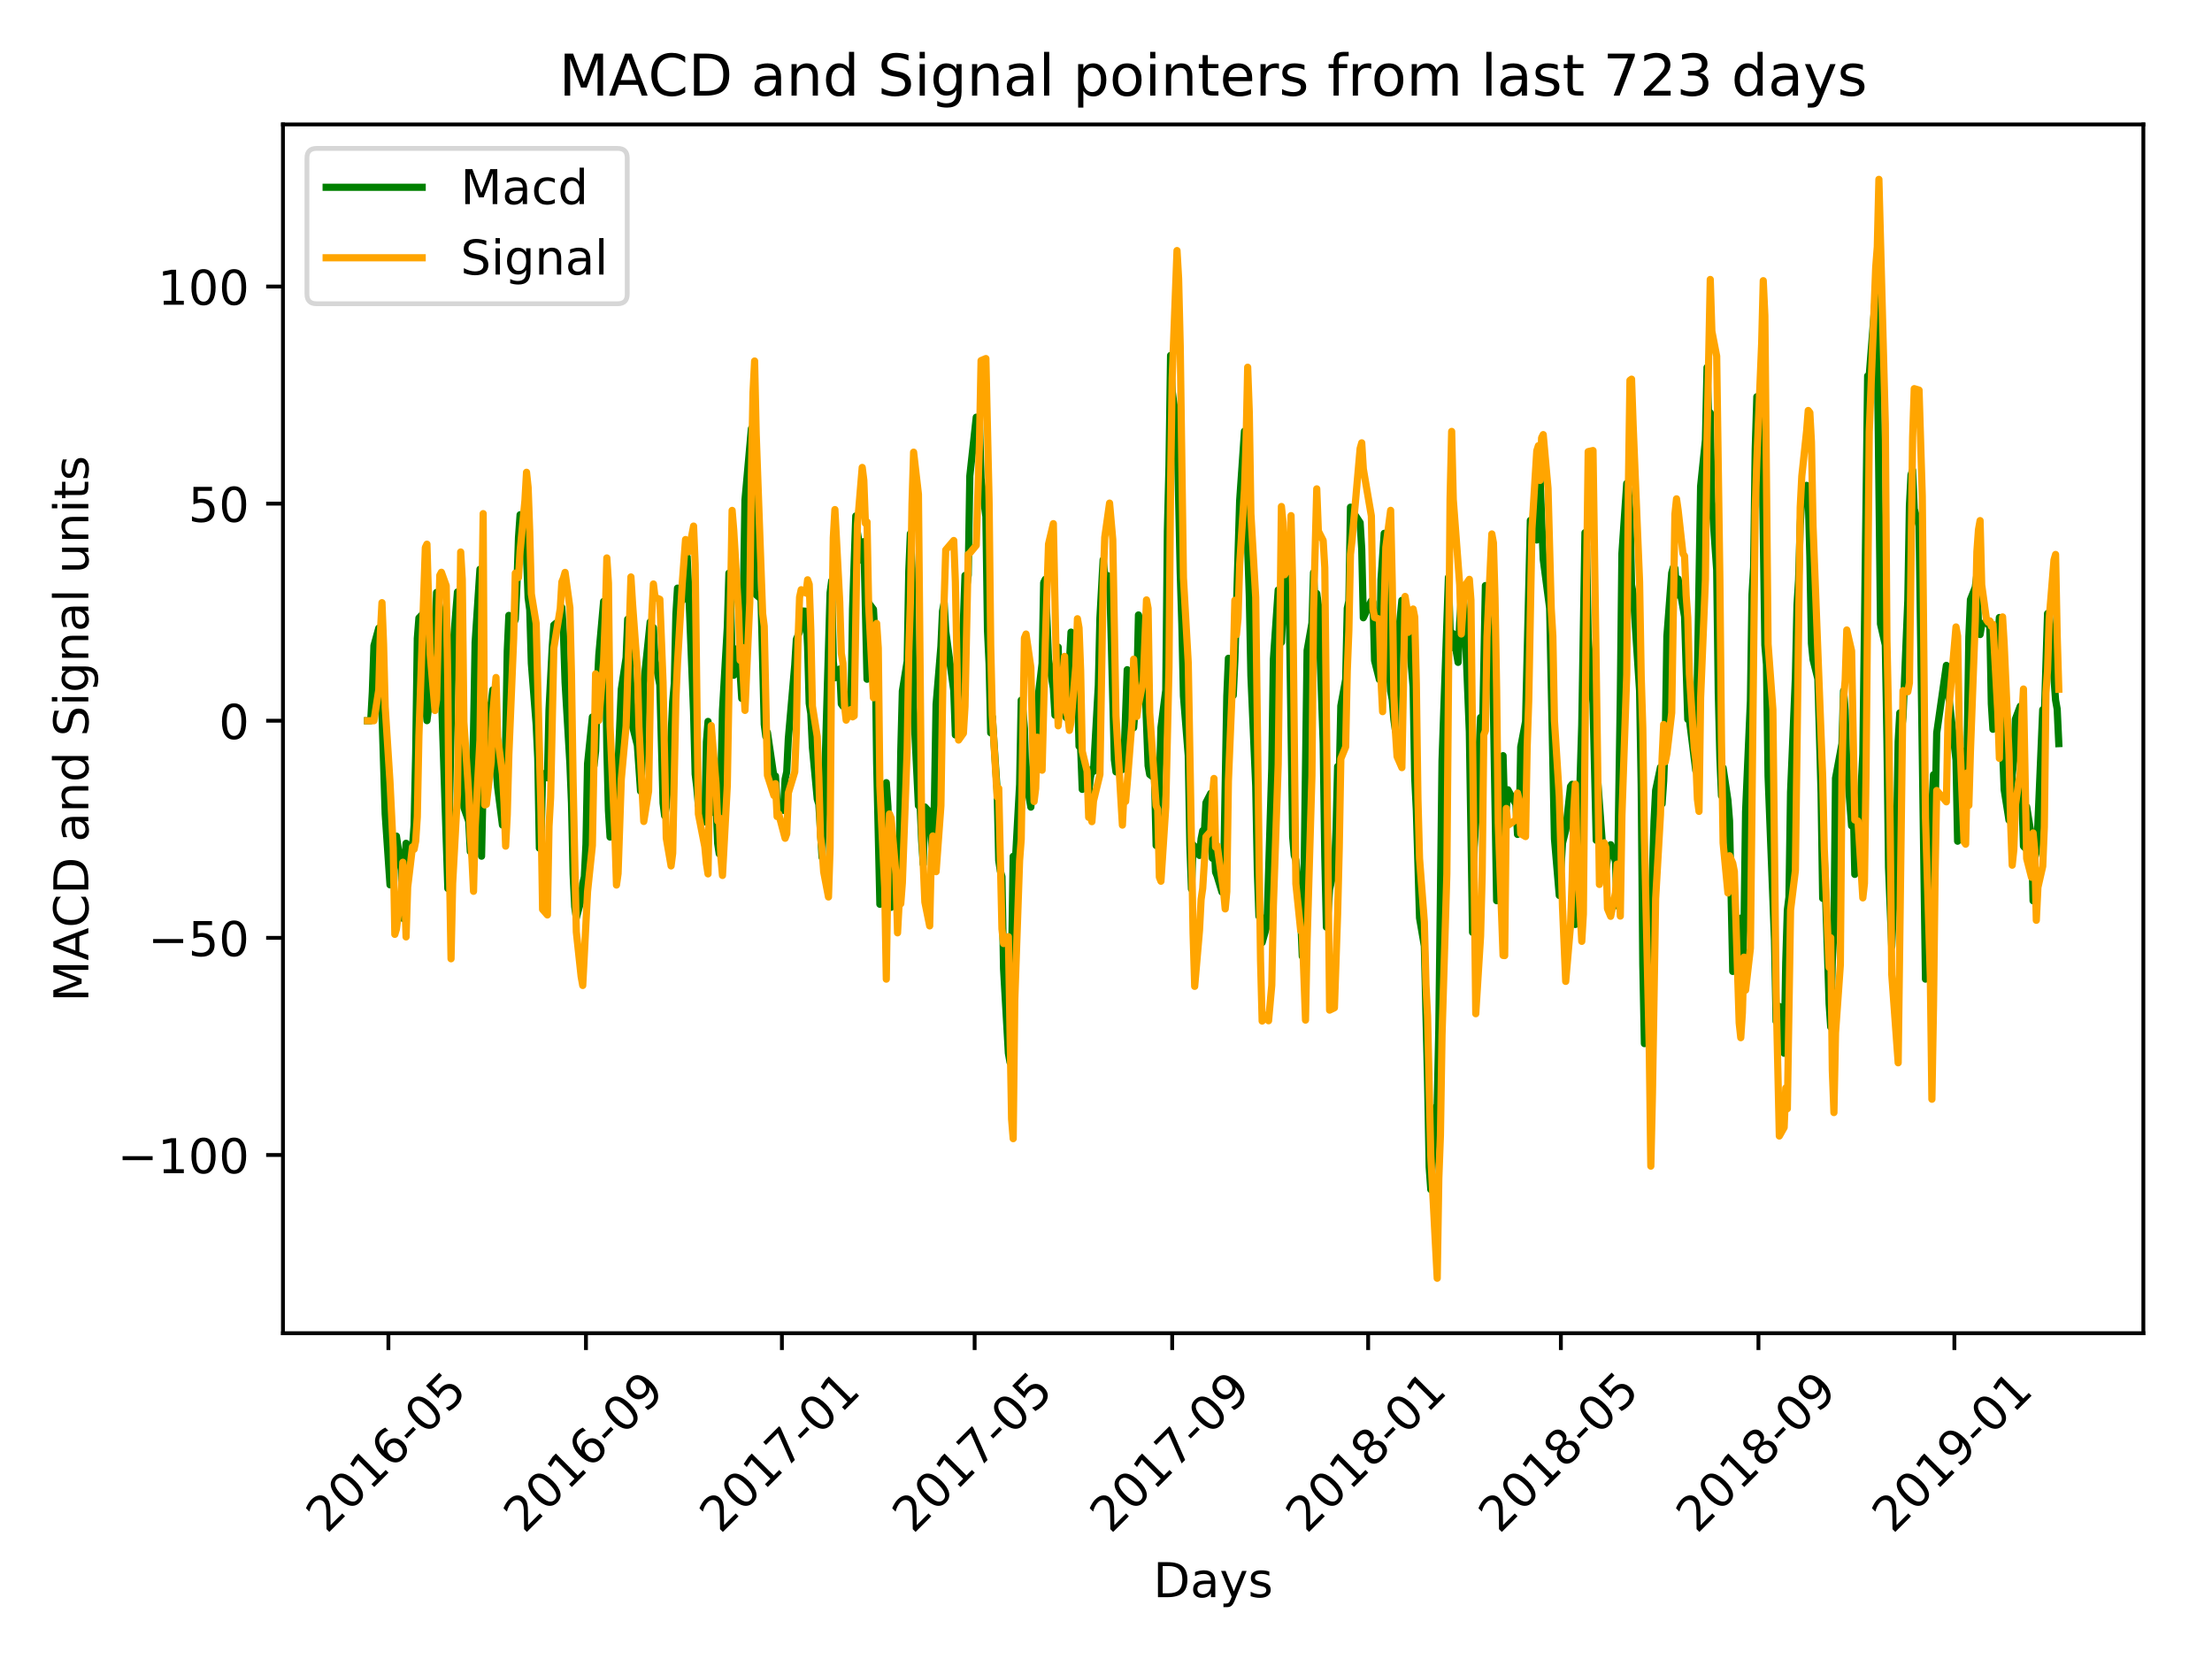 <?xml version="1.0" encoding="utf-8" standalone="no"?>
<!DOCTYPE svg PUBLIC "-//W3C//DTD SVG 1.1//EN"
  "http://www.w3.org/Graphics/SVG/1.1/DTD/svg11.dtd">
<!-- Created with matplotlib (https://matplotlib.org/) -->
<svg height="345.6pt" version="1.1" viewBox="0 0 460.8 345.6" width="460.8pt" xmlns="http://www.w3.org/2000/svg" xmlns:xlink="http://www.w3.org/1999/xlink">
 <defs>
  <style type="text/css">
*{stroke-linecap:butt;stroke-linejoin:round;}
  </style>
 </defs>
 <g id="figure_1">
  <g id="patch_1">
   <path d="M 0 345.6 
L 460.8 345.6 
L 460.8 0 
L 0 0 
z
" style="fill:#ffffff;"/>
  </g>
  <g id="axes_1">
   <g id="patch_2">
    <path d="M 58.945 277.733 
L 446.5 277.733 
L 446.5 25.918 
L 58.945 25.918 
z
" style="fill:#ffffff;"/>
   </g>
   <g id="matplotlib.axis_1">
    <g id="xtick_1">
     <g id="line2d_1">
      <defs>
       <path d="M 0 0 
L 0 3.5 
" id="m55534cd084" style="stroke:#000000;stroke-width:0.8;"/>
      </defs>
      <g>
       <use style="stroke:#000000;stroke-width:0.8;" x="80.911" xlink:href="#m55534cd084" y="277.733"/>
      </g>
     </g>
     <g id="text_1">
      <!-- 2016-05 -->
      <defs>
       <path d="M 19.188 8.297 
L 53.609 8.297 
L 53.609 0 
L 7.328 0 
L 7.328 8.297 
Q 12.938 14.109 22.625 23.891 
Q 32.328 33.688 34.812 36.531 
Q 39.547 41.844 41.422 45.531 
Q 43.312 49.219 43.312 52.781 
Q 43.312 58.594 39.234 62.25 
Q 35.156 65.922 28.609 65.922 
Q 23.969 65.922 18.812 64.312 
Q 13.672 62.703 7.812 59.422 
L 7.812 69.391 
Q 13.766 71.781 18.938 73 
Q 24.125 74.219 28.422 74.219 
Q 39.75 74.219 46.484 68.547 
Q 53.219 62.891 53.219 53.422 
Q 53.219 48.922 51.531 44.891 
Q 49.859 40.875 45.406 35.406 
Q 44.188 33.984 37.641 27.219 
Q 31.109 20.453 19.188 8.297 
z
" id="DejaVuSans-50"/>
       <path d="M 31.781 66.406 
Q 24.172 66.406 20.328 58.906 
Q 16.5 51.422 16.5 36.375 
Q 16.5 21.391 20.328 13.891 
Q 24.172 6.391 31.781 6.391 
Q 39.453 6.391 43.281 13.891 
Q 47.125 21.391 47.125 36.375 
Q 47.125 51.422 43.281 58.906 
Q 39.453 66.406 31.781 66.406 
z
M 31.781 74.219 
Q 44.047 74.219 50.516 64.516 
Q 56.984 54.828 56.984 36.375 
Q 56.984 17.969 50.516 8.266 
Q 44.047 -1.422 31.781 -1.422 
Q 19.531 -1.422 13.062 8.266 
Q 6.594 17.969 6.594 36.375 
Q 6.594 54.828 13.062 64.516 
Q 19.531 74.219 31.781 74.219 
z
" id="DejaVuSans-48"/>
       <path d="M 12.406 8.297 
L 28.516 8.297 
L 28.516 63.922 
L 10.984 60.406 
L 10.984 69.391 
L 28.422 72.906 
L 38.281 72.906 
L 38.281 8.297 
L 54.391 8.297 
L 54.391 0 
L 12.406 0 
z
" id="DejaVuSans-49"/>
       <path d="M 33.016 40.375 
Q 26.375 40.375 22.484 35.828 
Q 18.609 31.297 18.609 23.391 
Q 18.609 15.531 22.484 10.953 
Q 26.375 6.391 33.016 6.391 
Q 39.656 6.391 43.531 10.953 
Q 47.406 15.531 47.406 23.391 
Q 47.406 31.297 43.531 35.828 
Q 39.656 40.375 33.016 40.375 
z
M 52.594 71.297 
L 52.594 62.312 
Q 48.875 64.062 45.094 64.984 
Q 41.312 65.922 37.594 65.922 
Q 27.828 65.922 22.672 59.328 
Q 17.531 52.734 16.797 39.406 
Q 19.672 43.656 24.016 45.922 
Q 28.375 48.188 33.594 48.188 
Q 44.578 48.188 50.953 41.516 
Q 57.328 34.859 57.328 23.391 
Q 57.328 12.156 50.688 5.359 
Q 44.047 -1.422 33.016 -1.422 
Q 20.359 -1.422 13.672 8.266 
Q 6.984 17.969 6.984 36.375 
Q 6.984 53.656 15.188 63.938 
Q 23.391 74.219 37.203 74.219 
Q 40.922 74.219 44.703 73.484 
Q 48.484 72.75 52.594 71.297 
z
" id="DejaVuSans-54"/>
       <path d="M 4.891 31.391 
L 31.203 31.391 
L 31.203 23.391 
L 4.891 23.391 
z
" id="DejaVuSans-45"/>
       <path d="M 10.797 72.906 
L 49.516 72.906 
L 49.516 64.594 
L 19.828 64.594 
L 19.828 46.734 
Q 21.969 47.469 24.109 47.828 
Q 26.266 48.188 28.422 48.188 
Q 40.625 48.188 47.75 41.5 
Q 54.891 34.812 54.891 23.391 
Q 54.891 11.625 47.562 5.094 
Q 40.234 -1.422 26.906 -1.422 
Q 22.312 -1.422 17.547 -0.641 
Q 12.797 0.141 7.719 1.703 
L 7.719 11.625 
Q 12.109 9.234 16.797 8.062 
Q 21.484 6.891 26.703 6.891 
Q 35.156 6.891 40.078 11.328 
Q 45.016 15.766 45.016 23.391 
Q 45.016 31 40.078 35.438 
Q 35.156 39.891 26.703 39.891 
Q 22.75 39.891 18.812 39.016 
Q 14.891 38.141 10.797 36.281 
z
" id="DejaVuSans-53"/>
      </defs>
      <g transform="translate(68.09 319.651)rotate(-45)scale(0.1 -0.1)">
       <use xlink:href="#DejaVuSans-50"/>
       <use x="63.623" xlink:href="#DejaVuSans-48"/>
       <use x="127.246" xlink:href="#DejaVuSans-49"/>
       <use x="190.869" xlink:href="#DejaVuSans-54"/>
       <use x="254.492" xlink:href="#DejaVuSans-45"/>
       <use x="290.576" xlink:href="#DejaVuSans-48"/>
       <use x="354.199" xlink:href="#DejaVuSans-53"/>
      </g>
     </g>
    </g>
    <g id="xtick_2">
     <g id="line2d_2">
      <g>
       <use style="stroke:#000000;stroke-width:0.8;" x="122.066" xlink:href="#m55534cd084" y="277.733"/>
      </g>
     </g>
     <g id="text_2">
      <!-- 2016-09 -->
      <defs>
       <path d="M 10.984 1.516 
L 10.984 10.5 
Q 14.703 8.734 18.5 7.812 
Q 22.312 6.891 25.984 6.891 
Q 35.75 6.891 40.891 13.453 
Q 46.047 20.016 46.781 33.406 
Q 43.953 29.203 39.594 26.953 
Q 35.25 24.703 29.984 24.703 
Q 19.047 24.703 12.672 31.312 
Q 6.297 37.938 6.297 49.422 
Q 6.297 60.641 12.938 67.422 
Q 19.578 74.219 30.609 74.219 
Q 43.266 74.219 49.922 64.516 
Q 56.594 54.828 56.594 36.375 
Q 56.594 19.141 48.406 8.859 
Q 40.234 -1.422 26.422 -1.422 
Q 22.703 -1.422 18.891 -0.688 
Q 15.094 0.047 10.984 1.516 
z
M 30.609 32.422 
Q 37.25 32.422 41.125 36.953 
Q 45.016 41.5 45.016 49.422 
Q 45.016 57.281 41.125 61.844 
Q 37.25 66.406 30.609 66.406 
Q 23.969 66.406 20.094 61.844 
Q 16.219 57.281 16.219 49.422 
Q 16.219 41.5 20.094 36.953 
Q 23.969 32.422 30.609 32.422 
z
" id="DejaVuSans-57"/>
      </defs>
      <g transform="translate(109.244 319.651)rotate(-45)scale(0.1 -0.1)">
       <use xlink:href="#DejaVuSans-50"/>
       <use x="63.623" xlink:href="#DejaVuSans-48"/>
       <use x="127.246" xlink:href="#DejaVuSans-49"/>
       <use x="190.869" xlink:href="#DejaVuSans-54"/>
       <use x="254.492" xlink:href="#DejaVuSans-45"/>
       <use x="290.576" xlink:href="#DejaVuSans-48"/>
       <use x="354.199" xlink:href="#DejaVuSans-57"/>
      </g>
     </g>
    </g>
    <g id="xtick_3">
     <g id="line2d_3">
      <g>
       <use style="stroke:#000000;stroke-width:0.8;" x="162.885" xlink:href="#m55534cd084" y="277.733"/>
      </g>
     </g>
     <g id="text_3">
      <!-- 2017-01 -->
      <defs>
       <path d="M 8.203 72.906 
L 55.078 72.906 
L 55.078 68.703 
L 28.609 0 
L 18.312 0 
L 43.219 64.594 
L 8.203 64.594 
z
" id="DejaVuSans-55"/>
      </defs>
      <g transform="translate(150.064 319.651)rotate(-45)scale(0.1 -0.1)">
       <use xlink:href="#DejaVuSans-50"/>
       <use x="63.623" xlink:href="#DejaVuSans-48"/>
       <use x="127.246" xlink:href="#DejaVuSans-49"/>
       <use x="190.869" xlink:href="#DejaVuSans-55"/>
       <use x="254.492" xlink:href="#DejaVuSans-45"/>
       <use x="290.576" xlink:href="#DejaVuSans-48"/>
       <use x="354.199" xlink:href="#DejaVuSans-49"/>
      </g>
     </g>
    </g>
    <g id="xtick_4">
     <g id="line2d_4">
      <g>
       <use style="stroke:#000000;stroke-width:0.8;" x="203.036" xlink:href="#m55534cd084" y="277.733"/>
      </g>
     </g>
     <g id="text_4">
      <!-- 2017-05 -->
      <g transform="translate(190.215 319.651)rotate(-45)scale(0.1 -0.1)">
       <use xlink:href="#DejaVuSans-50"/>
       <use x="63.623" xlink:href="#DejaVuSans-48"/>
       <use x="127.246" xlink:href="#DejaVuSans-49"/>
       <use x="190.869" xlink:href="#DejaVuSans-55"/>
       <use x="254.492" xlink:href="#DejaVuSans-45"/>
       <use x="290.576" xlink:href="#DejaVuSans-48"/>
       <use x="354.199" xlink:href="#DejaVuSans-53"/>
      </g>
     </g>
    </g>
    <g id="xtick_5">
     <g id="line2d_5">
      <g>
       <use style="stroke:#000000;stroke-width:0.8;" x="244.191" xlink:href="#m55534cd084" y="277.733"/>
      </g>
     </g>
     <g id="text_5">
      <!-- 2017-09 -->
      <g transform="translate(231.369 319.651)rotate(-45)scale(0.1 -0.1)">
       <use xlink:href="#DejaVuSans-50"/>
       <use x="63.623" xlink:href="#DejaVuSans-48"/>
       <use x="127.246" xlink:href="#DejaVuSans-49"/>
       <use x="190.869" xlink:href="#DejaVuSans-55"/>
       <use x="254.492" xlink:href="#DejaVuSans-45"/>
       <use x="290.576" xlink:href="#DejaVuSans-48"/>
       <use x="354.199" xlink:href="#DejaVuSans-57"/>
      </g>
     </g>
    </g>
    <g id="xtick_6">
     <g id="line2d_6">
      <g>
       <use style="stroke:#000000;stroke-width:0.8;" x="285.011" xlink:href="#m55534cd084" y="277.733"/>
      </g>
     </g>
     <g id="text_6">
      <!-- 2018-01 -->
      <defs>
       <path d="M 31.781 34.625 
Q 24.75 34.625 20.719 30.859 
Q 16.703 27.094 16.703 20.516 
Q 16.703 13.922 20.719 10.156 
Q 24.75 6.391 31.781 6.391 
Q 38.812 6.391 42.859 10.172 
Q 46.922 13.969 46.922 20.516 
Q 46.922 27.094 42.891 30.859 
Q 38.875 34.625 31.781 34.625 
z
M 21.922 38.812 
Q 15.578 40.375 12.031 44.719 
Q 8.5 49.078 8.5 55.328 
Q 8.5 64.062 14.719 69.141 
Q 20.953 74.219 31.781 74.219 
Q 42.672 74.219 48.875 69.141 
Q 55.078 64.062 55.078 55.328 
Q 55.078 49.078 51.531 44.719 
Q 48 40.375 41.703 38.812 
Q 48.828 37.156 52.797 32.312 
Q 56.781 27.484 56.781 20.516 
Q 56.781 9.906 50.312 4.234 
Q 43.844 -1.422 31.781 -1.422 
Q 19.734 -1.422 13.25 4.234 
Q 6.781 9.906 6.781 20.516 
Q 6.781 27.484 10.781 32.312 
Q 14.797 37.156 21.922 38.812 
z
M 18.312 54.391 
Q 18.312 48.734 21.844 45.562 
Q 25.391 42.391 31.781 42.391 
Q 38.141 42.391 41.719 45.562 
Q 45.312 48.734 45.312 54.391 
Q 45.312 60.062 41.719 63.234 
Q 38.141 66.406 31.781 66.406 
Q 25.391 66.406 21.844 63.234 
Q 18.312 60.062 18.312 54.391 
z
" id="DejaVuSans-56"/>
      </defs>
      <g transform="translate(272.189 319.651)rotate(-45)scale(0.1 -0.1)">
       <use xlink:href="#DejaVuSans-50"/>
       <use x="63.623" xlink:href="#DejaVuSans-48"/>
       <use x="127.246" xlink:href="#DejaVuSans-49"/>
       <use x="190.869" xlink:href="#DejaVuSans-56"/>
       <use x="254.492" xlink:href="#DejaVuSans-45"/>
       <use x="290.576" xlink:href="#DejaVuSans-48"/>
       <use x="354.199" xlink:href="#DejaVuSans-49"/>
      </g>
     </g>
    </g>
    <g id="xtick_7">
     <g id="line2d_7">
      <g>
       <use style="stroke:#000000;stroke-width:0.8;" x="325.161" xlink:href="#m55534cd084" y="277.733"/>
      </g>
     </g>
     <g id="text_7">
      <!-- 2018-05 -->
      <g transform="translate(312.34 319.651)rotate(-45)scale(0.1 -0.1)">
       <use xlink:href="#DejaVuSans-50"/>
       <use x="63.623" xlink:href="#DejaVuSans-48"/>
       <use x="127.246" xlink:href="#DejaVuSans-49"/>
       <use x="190.869" xlink:href="#DejaVuSans-56"/>
       <use x="254.492" xlink:href="#DejaVuSans-45"/>
       <use x="290.576" xlink:href="#DejaVuSans-48"/>
       <use x="354.199" xlink:href="#DejaVuSans-53"/>
      </g>
     </g>
    </g>
    <g id="xtick_8">
     <g id="line2d_8">
      <g>
       <use style="stroke:#000000;stroke-width:0.8;" x="366.316" xlink:href="#m55534cd084" y="277.733"/>
      </g>
     </g>
     <g id="text_8">
      <!-- 2018-09 -->
      <g transform="translate(353.494 319.651)rotate(-45)scale(0.1 -0.1)">
       <use xlink:href="#DejaVuSans-50"/>
       <use x="63.623" xlink:href="#DejaVuSans-48"/>
       <use x="127.246" xlink:href="#DejaVuSans-49"/>
       <use x="190.869" xlink:href="#DejaVuSans-56"/>
       <use x="254.492" xlink:href="#DejaVuSans-45"/>
       <use x="290.576" xlink:href="#DejaVuSans-48"/>
       <use x="354.199" xlink:href="#DejaVuSans-57"/>
      </g>
     </g>
    </g>
    <g id="xtick_9">
     <g id="line2d_9">
      <g>
       <use style="stroke:#000000;stroke-width:0.8;" x="407.136" xlink:href="#m55534cd084" y="277.733"/>
      </g>
     </g>
     <g id="text_9">
      <!-- 2019-01 -->
      <g transform="translate(394.314 319.651)rotate(-45)scale(0.1 -0.1)">
       <use xlink:href="#DejaVuSans-50"/>
       <use x="63.623" xlink:href="#DejaVuSans-48"/>
       <use x="127.246" xlink:href="#DejaVuSans-49"/>
       <use x="190.869" xlink:href="#DejaVuSans-57"/>
       <use x="254.492" xlink:href="#DejaVuSans-45"/>
       <use x="290.576" xlink:href="#DejaVuSans-48"/>
       <use x="354.199" xlink:href="#DejaVuSans-49"/>
      </g>
     </g>
    </g>
    <g id="text_10">
     <!-- Days -->
     <defs>
      <path d="M 19.672 64.797 
L 19.672 8.109 
L 31.594 8.109 
Q 46.688 8.109 53.688 14.938 
Q 60.688 21.781 60.688 36.531 
Q 60.688 51.172 53.688 57.984 
Q 46.688 64.797 31.594 64.797 
z
M 9.812 72.906 
L 30.078 72.906 
Q 51.266 72.906 61.172 64.094 
Q 71.094 55.281 71.094 36.531 
Q 71.094 17.672 61.125 8.828 
Q 51.172 0 30.078 0 
L 9.812 0 
z
" id="DejaVuSans-68"/>
      <path d="M 34.281 27.484 
Q 23.391 27.484 19.188 25 
Q 14.984 22.516 14.984 16.5 
Q 14.984 11.719 18.141 8.906 
Q 21.297 6.109 26.703 6.109 
Q 34.188 6.109 38.703 11.406 
Q 43.219 16.703 43.219 25.484 
L 43.219 27.484 
z
M 52.203 31.203 
L 52.203 0 
L 43.219 0 
L 43.219 8.297 
Q 40.141 3.328 35.547 0.953 
Q 30.953 -1.422 24.312 -1.422 
Q 15.922 -1.422 10.953 3.297 
Q 6 8.016 6 15.922 
Q 6 25.141 12.172 29.828 
Q 18.359 34.516 30.609 34.516 
L 43.219 34.516 
L 43.219 35.406 
Q 43.219 41.609 39.141 45 
Q 35.062 48.391 27.688 48.391 
Q 23 48.391 18.547 47.266 
Q 14.109 46.141 10.016 43.891 
L 10.016 52.203 
Q 14.938 54.109 19.578 55.047 
Q 24.219 56 28.609 56 
Q 40.484 56 46.344 49.844 
Q 52.203 43.703 52.203 31.203 
z
" id="DejaVuSans-97"/>
      <path d="M 32.172 -5.078 
Q 28.375 -14.844 24.75 -17.812 
Q 21.141 -20.797 15.094 -20.797 
L 7.906 -20.797 
L 7.906 -13.281 
L 13.188 -13.281 
Q 16.891 -13.281 18.938 -11.516 
Q 21 -9.766 23.484 -3.219 
L 25.094 0.875 
L 2.984 54.688 
L 12.5 54.688 
L 29.594 11.922 
L 46.688 54.688 
L 56.203 54.688 
z
" id="DejaVuSans-121"/>
      <path d="M 44.281 53.078 
L 44.281 44.578 
Q 40.484 46.531 36.375 47.5 
Q 32.281 48.484 27.875 48.484 
Q 21.188 48.484 17.844 46.438 
Q 14.5 44.391 14.5 40.281 
Q 14.5 37.156 16.891 35.375 
Q 19.281 33.594 26.516 31.984 
L 29.594 31.297 
Q 39.156 29.25 43.188 25.516 
Q 47.219 21.781 47.219 15.094 
Q 47.219 7.469 41.188 3.016 
Q 35.156 -1.422 24.609 -1.422 
Q 20.219 -1.422 15.453 -0.562 
Q 10.688 0.297 5.422 2 
L 5.422 11.281 
Q 10.406 8.688 15.234 7.391 
Q 20.062 6.109 24.812 6.109 
Q 31.156 6.109 34.562 8.281 
Q 37.984 10.453 37.984 14.406 
Q 37.984 18.062 35.516 20.016 
Q 33.062 21.969 24.703 23.781 
L 21.578 24.516 
Q 13.234 26.266 9.516 29.906 
Q 5.812 33.547 5.812 39.891 
Q 5.812 47.609 11.281 51.797 
Q 16.75 56 26.812 56 
Q 31.781 56 36.172 55.266 
Q 40.578 54.547 44.281 53.078 
z
" id="DejaVuSans-115"/>
     </defs>
     <g transform="translate(240.245 332.72)scale(0.1 -0.1)">
      <use xlink:href="#DejaVuSans-68"/>
      <use x="77.002" xlink:href="#DejaVuSans-97"/>
      <use x="138.281" xlink:href="#DejaVuSans-121"/>
      <use x="197.461" xlink:href="#DejaVuSans-115"/>
     </g>
    </g>
   </g>
   <g id="matplotlib.axis_2">
    <g id="ytick_1">
     <g id="line2d_10">
      <defs>
       <path d="M 0 0 
L -3.5 0 
" id="m61dcdcc961" style="stroke:#000000;stroke-width:0.8;"/>
      </defs>
      <g>
       <use style="stroke:#000000;stroke-width:0.8;" x="58.945" xlink:href="#m61dcdcc961" y="240.601"/>
      </g>
     </g>
     <g id="text_11">
      <!-- −100 -->
      <defs>
       <path d="M 10.594 35.5 
L 73.188 35.5 
L 73.188 27.203 
L 10.594 27.203 
z
" id="DejaVuSans-8722"/>
      </defs>
      <g transform="translate(24.478 244.401)scale(0.1 -0.1)">
       <use xlink:href="#DejaVuSans-8722"/>
       <use x="83.789" xlink:href="#DejaVuSans-49"/>
       <use x="147.412" xlink:href="#DejaVuSans-48"/>
       <use x="211.035" xlink:href="#DejaVuSans-48"/>
      </g>
     </g>
    </g>
    <g id="ytick_2">
     <g id="line2d_11">
      <g>
       <use style="stroke:#000000;stroke-width:0.8;" x="58.945" xlink:href="#m61dcdcc961" y="195.372"/>
      </g>
     </g>
     <g id="text_12">
      <!-- −50 -->
      <g transform="translate(30.841 199.172)scale(0.1 -0.1)">
       <use xlink:href="#DejaVuSans-8722"/>
       <use x="83.789" xlink:href="#DejaVuSans-53"/>
       <use x="147.412" xlink:href="#DejaVuSans-48"/>
      </g>
     </g>
    </g>
    <g id="ytick_3">
     <g id="line2d_12">
      <g>
       <use style="stroke:#000000;stroke-width:0.8;" x="58.945" xlink:href="#m61dcdcc961" y="150.143"/>
      </g>
     </g>
     <g id="text_13">
      <!-- 0 -->
      <g transform="translate(45.583 153.942)scale(0.1 -0.1)">
       <use xlink:href="#DejaVuSans-48"/>
      </g>
     </g>
    </g>
    <g id="ytick_4">
     <g id="line2d_13">
      <g>
       <use style="stroke:#000000;stroke-width:0.8;" x="58.945" xlink:href="#m61dcdcc961" y="104.914"/>
      </g>
     </g>
     <g id="text_14">
      <!-- 50 -->
      <g transform="translate(39.22 108.713)scale(0.1 -0.1)">
       <use xlink:href="#DejaVuSans-53"/>
       <use x="63.623" xlink:href="#DejaVuSans-48"/>
      </g>
     </g>
    </g>
    <g id="ytick_5">
     <g id="line2d_14">
      <g>
       <use style="stroke:#000000;stroke-width:0.8;" x="58.945" xlink:href="#m61dcdcc961" y="59.685"/>
      </g>
     </g>
     <g id="text_15">
      <!-- 100 -->
      <g transform="translate(32.858 63.484)scale(0.1 -0.1)">
       <use xlink:href="#DejaVuSans-49"/>
       <use x="63.623" xlink:href="#DejaVuSans-48"/>
       <use x="127.246" xlink:href="#DejaVuSans-48"/>
      </g>
     </g>
    </g>
    <g id="text_16">
     <!-- MACD and Signal units -->
     <defs>
      <path d="M 9.812 72.906 
L 24.516 72.906 
L 43.109 23.297 
L 61.812 72.906 
L 76.516 72.906 
L 76.516 0 
L 66.891 0 
L 66.891 64.016 
L 48.094 14.016 
L 38.188 14.016 
L 19.391 64.016 
L 19.391 0 
L 9.812 0 
z
" id="DejaVuSans-77"/>
      <path d="M 34.188 63.188 
L 20.797 26.906 
L 47.609 26.906 
z
M 28.609 72.906 
L 39.797 72.906 
L 67.578 0 
L 57.328 0 
L 50.688 18.703 
L 17.828 18.703 
L 11.188 0 
L 0.781 0 
z
" id="DejaVuSans-65"/>
      <path d="M 64.406 67.281 
L 64.406 56.891 
Q 59.422 61.531 53.781 63.812 
Q 48.141 66.109 41.797 66.109 
Q 29.297 66.109 22.656 58.469 
Q 16.016 50.828 16.016 36.375 
Q 16.016 21.969 22.656 14.328 
Q 29.297 6.688 41.797 6.688 
Q 48.141 6.688 53.781 8.984 
Q 59.422 11.281 64.406 15.922 
L 64.406 5.609 
Q 59.234 2.094 53.438 0.328 
Q 47.656 -1.422 41.219 -1.422 
Q 24.656 -1.422 15.125 8.703 
Q 5.609 18.844 5.609 36.375 
Q 5.609 53.953 15.125 64.078 
Q 24.656 74.219 41.219 74.219 
Q 47.75 74.219 53.531 72.484 
Q 59.328 70.75 64.406 67.281 
z
" id="DejaVuSans-67"/>
      <path id="DejaVuSans-32"/>
      <path d="M 54.891 33.016 
L 54.891 0 
L 45.906 0 
L 45.906 32.719 
Q 45.906 40.484 42.875 44.328 
Q 39.844 48.188 33.797 48.188 
Q 26.516 48.188 22.312 43.547 
Q 18.109 38.922 18.109 30.906 
L 18.109 0 
L 9.078 0 
L 9.078 54.688 
L 18.109 54.688 
L 18.109 46.188 
Q 21.344 51.125 25.703 53.562 
Q 30.078 56 35.797 56 
Q 45.219 56 50.047 50.172 
Q 54.891 44.344 54.891 33.016 
z
" id="DejaVuSans-110"/>
      <path d="M 45.406 46.391 
L 45.406 75.984 
L 54.391 75.984 
L 54.391 0 
L 45.406 0 
L 45.406 8.203 
Q 42.578 3.328 38.25 0.953 
Q 33.938 -1.422 27.875 -1.422 
Q 17.969 -1.422 11.734 6.484 
Q 5.516 14.406 5.516 27.297 
Q 5.516 40.188 11.734 48.094 
Q 17.969 56 27.875 56 
Q 33.938 56 38.25 53.625 
Q 42.578 51.266 45.406 46.391 
z
M 14.797 27.297 
Q 14.797 17.391 18.875 11.75 
Q 22.953 6.109 30.078 6.109 
Q 37.203 6.109 41.297 11.75 
Q 45.406 17.391 45.406 27.297 
Q 45.406 37.203 41.297 42.844 
Q 37.203 48.484 30.078 48.484 
Q 22.953 48.484 18.875 42.844 
Q 14.797 37.203 14.797 27.297 
z
" id="DejaVuSans-100"/>
      <path d="M 53.516 70.516 
L 53.516 60.891 
Q 47.906 63.578 42.922 64.891 
Q 37.938 66.219 33.297 66.219 
Q 25.25 66.219 20.875 63.094 
Q 16.5 59.969 16.5 54.203 
Q 16.5 49.359 19.406 46.891 
Q 22.312 44.438 30.422 42.922 
L 36.375 41.703 
Q 47.406 39.594 52.656 34.297 
Q 57.906 29 57.906 20.125 
Q 57.906 9.516 50.797 4.047 
Q 43.703 -1.422 29.984 -1.422 
Q 24.812 -1.422 18.969 -0.25 
Q 13.141 0.922 6.891 3.219 
L 6.891 13.375 
Q 12.891 10.016 18.656 8.297 
Q 24.422 6.594 29.984 6.594 
Q 38.422 6.594 43.016 9.906 
Q 47.609 13.234 47.609 19.391 
Q 47.609 24.75 44.312 27.781 
Q 41.016 30.812 33.5 32.328 
L 27.484 33.5 
Q 16.453 35.688 11.516 40.375 
Q 6.594 45.062 6.594 53.422 
Q 6.594 63.094 13.406 68.656 
Q 20.219 74.219 32.172 74.219 
Q 37.312 74.219 42.625 73.281 
Q 47.953 72.359 53.516 70.516 
z
" id="DejaVuSans-83"/>
      <path d="M 9.422 54.688 
L 18.406 54.688 
L 18.406 0 
L 9.422 0 
z
M 9.422 75.984 
L 18.406 75.984 
L 18.406 64.594 
L 9.422 64.594 
z
" id="DejaVuSans-105"/>
      <path d="M 45.406 27.984 
Q 45.406 37.75 41.375 43.109 
Q 37.359 48.484 30.078 48.484 
Q 22.859 48.484 18.828 43.109 
Q 14.797 37.75 14.797 27.984 
Q 14.797 18.266 18.828 12.891 
Q 22.859 7.516 30.078 7.516 
Q 37.359 7.516 41.375 12.891 
Q 45.406 18.266 45.406 27.984 
z
M 54.391 6.781 
Q 54.391 -7.172 48.188 -13.984 
Q 42 -20.797 29.203 -20.797 
Q 24.469 -20.797 20.266 -20.094 
Q 16.062 -19.391 12.109 -17.922 
L 12.109 -9.188 
Q 16.062 -11.328 19.922 -12.344 
Q 23.781 -13.375 27.781 -13.375 
Q 36.625 -13.375 41.016 -8.766 
Q 45.406 -4.156 45.406 5.172 
L 45.406 9.625 
Q 42.625 4.781 38.281 2.391 
Q 33.938 0 27.875 0 
Q 17.828 0 11.672 7.656 
Q 5.516 15.328 5.516 27.984 
Q 5.516 40.672 11.672 48.328 
Q 17.828 56 27.875 56 
Q 33.938 56 38.281 53.609 
Q 42.625 51.219 45.406 46.391 
L 45.406 54.688 
L 54.391 54.688 
z
" id="DejaVuSans-103"/>
      <path d="M 9.422 75.984 
L 18.406 75.984 
L 18.406 0 
L 9.422 0 
z
" id="DejaVuSans-108"/>
      <path d="M 8.5 21.578 
L 8.5 54.688 
L 17.484 54.688 
L 17.484 21.922 
Q 17.484 14.156 20.5 10.266 
Q 23.531 6.391 29.594 6.391 
Q 36.859 6.391 41.078 11.031 
Q 45.312 15.672 45.312 23.688 
L 45.312 54.688 
L 54.297 54.688 
L 54.297 0 
L 45.312 0 
L 45.312 8.406 
Q 42.047 3.422 37.719 1 
Q 33.406 -1.422 27.688 -1.422 
Q 18.266 -1.422 13.375 4.438 
Q 8.5 10.297 8.5 21.578 
z
M 31.109 56 
z
" id="DejaVuSans-117"/>
      <path d="M 18.312 70.219 
L 18.312 54.688 
L 36.812 54.688 
L 36.812 47.703 
L 18.312 47.703 
L 18.312 18.016 
Q 18.312 11.328 20.141 9.422 
Q 21.969 7.516 27.594 7.516 
L 36.812 7.516 
L 36.812 0 
L 27.594 0 
Q 17.188 0 13.234 3.875 
Q 9.281 7.766 9.281 18.016 
L 9.281 47.703 
L 2.688 47.703 
L 2.688 54.688 
L 9.281 54.688 
L 9.281 70.219 
z
" id="DejaVuSans-116"/>
     </defs>
     <g transform="translate(18.398 208.726)rotate(-90)scale(0.1 -0.1)">
      <use xlink:href="#DejaVuSans-77"/>
      <use x="86.279" xlink:href="#DejaVuSans-65"/>
      <use x="154.672" xlink:href="#DejaVuSans-67"/>
      <use x="224.496" xlink:href="#DejaVuSans-68"/>
      <use x="301.498" xlink:href="#DejaVuSans-32"/>
      <use x="333.285" xlink:href="#DejaVuSans-97"/>
      <use x="394.564" xlink:href="#DejaVuSans-110"/>
      <use x="457.943" xlink:href="#DejaVuSans-100"/>
      <use x="521.42" xlink:href="#DejaVuSans-32"/>
      <use x="553.207" xlink:href="#DejaVuSans-83"/>
      <use x="616.684" xlink:href="#DejaVuSans-105"/>
      <use x="644.467" xlink:href="#DejaVuSans-103"/>
      <use x="707.943" xlink:href="#DejaVuSans-110"/>
      <use x="771.322" xlink:href="#DejaVuSans-97"/>
      <use x="832.602" xlink:href="#DejaVuSans-108"/>
      <use x="860.385" xlink:href="#DejaVuSans-32"/>
      <use x="892.172" xlink:href="#DejaVuSans-117"/>
      <use x="955.551" xlink:href="#DejaVuSans-110"/>
      <use x="1018.93" xlink:href="#DejaVuSans-105"/>
      <use x="1046.713" xlink:href="#DejaVuSans-116"/>
      <use x="1085.922" xlink:href="#DejaVuSans-115"/>
     </g>
    </g>
   </g>
   <g id="line2d_15">
    <path clip-path="url(#p37d5545eee)" d="M 76.561 150.143 
L 77.231 150.143 
L 77.565 144.146 
L 77.9 134.504 
L 78.904 130.844 
L 79.573 148.661 
L 80.242 169.565 
L 81.246 184.329 
L 81.915 180.998 
L 82.249 176.233 
L 82.584 174.174 
L 83.588 181.222 
L 83.922 191.301 
L 84.257 180.152 
L 84.592 175.672 
L 84.926 178.303 
L 85.93 176.442 
L 86.265 171.86 
L 86.599 156.96 
L 86.934 133.001 
L 87.268 128.742 
L 88.272 127.7 
L 88.607 146.266 
L 88.941 150.121 
L 89.61 144.622 
L 90.614 132.908 
L 90.949 123.417 
L 91.618 126.652 
L 91.953 144.378 
L 93.291 185.087 
L 94.295 135.622 
L 95.298 123.319 
L 95.633 132.398 
L 95.968 156.914 
L 96.637 168.211 
L 97.641 171.086 
L 97.975 177.401 
L 98.644 152.398 
L 98.979 133.817 
L 99.983 118.582 
L 100.317 178.36 
L 100.652 162.482 
L 101.321 147.995 
L 102.325 146.469 
L 102.659 143.711 
L 102.994 155.479 
L 103.663 163.96 
L 104.667 171.868 
L 105.336 154.847 
L 105.671 135.631 
L 106.005 128.196 
L 107.009 129.897 
L 107.344 129.028 
L 107.678 122.021 
L 108.013 111.974 
L 108.347 107.229 
L 109.351 109.579 
L 109.686 115.791 
L 110.02 124.52 
L 110.355 127.062 
L 110.69 138.175 
L 111.693 150.917 
L 112.028 157.988 
L 112.362 176.682 
L 112.697 175.587 
L 113.032 161.125 
L 114.035 162.039 
L 114.37 147.888 
L 115.039 134.791 
L 115.374 130.202 
L 116.712 129.139 
L 117.047 126.555 
L 117.381 132 
L 117.716 142.166 
L 118.72 159.034 
L 119.054 167.28 
L 119.389 182.022 
L 119.723 188.877 
L 120.058 191.196 
L 121.062 187.462 
L 121.396 184.069 
L 121.731 182.656 
L 122.066 175.883 
L 122.4 159.095 
L 123.404 149.362 
L 123.739 159.487 
L 124.073 156.42 
L 124.408 143.371 
L 124.742 136.472 
L 125.746 125.287 
L 126.081 131.213 
L 126.415 155.759 
L 126.75 168.871 
L 127.084 174.371 
L 128.088 171.391 
L 128.423 163.016 
L 128.757 159.316 
L 129.427 143.605 
L 130.43 137.004 
L 130.765 128.992 
L 131.099 134.731 
L 131.769 151.28 
L 132.772 155.249 
L 133.442 164.815 
L 133.776 158.625 
L 134.111 142.418 
L 135.449 129.553 
L 135.784 132.391 
L 136.118 130.749 
L 136.453 137.496 
L 137.457 142.692 
L 138.126 167.287 
L 138.46 169.949 
L 138.795 168.083 
L 139.799 153.094 
L 140.133 146.207 
L 140.468 142.425 
L 140.803 128.013 
L 141.137 122.516 
L 142.141 125.096 
L 142.81 122.671 
L 143.145 116.004 
L 143.479 123.154 
L 144.483 148.347 
L 144.818 161.265 
L 145.152 164.001 
L 145.487 167.757 
L 146.825 171.211 
L 147.16 154.56 
L 147.494 150.287 
L 147.829 164.642 
L 148.164 169.291 
L 149.167 167.538 
L 149.502 175.693 
L 149.836 177.872 
L 150.506 148.043 
L 151.509 130.739 
L 151.844 119.399 
L 152.179 124.776 
L 152.513 136.922 
L 152.848 140.668 
L 153.852 134.912 
L 154.521 145.494 
L 155.19 104.188 
L 156.528 89.301 
L 156.863 102.556 
L 157.197 123.414 
L 157.532 123.903 
L 158.536 124.778 
L 159.205 150.889 
L 159.54 153.447 
L 159.874 152.587 
L 161.213 161.761 
L 161.547 161.658 
L 161.882 167.37 
L 162.216 168.58 
L 163.22 168.819 
L 163.555 162.308 
L 163.889 160.77 
L 164.224 153.887 
L 165.562 138.562 
L 165.897 133.193 
L 166.566 131.605 
L 166.901 127.255 
L 167.904 127.339 
L 168.239 134.701 
L 168.573 146.507 
L 168.908 148.637 
L 169.243 155.742 
L 170.246 166.445 
L 170.581 167.531 
L 171.25 178.589 
L 171.585 169.657 
L 172.923 123.491 
L 173.258 120.99 
L 173.592 137.787 
L 173.927 141.194 
L 174.931 139.369 
L 175.265 146.644 
L 175.6 147.108 
L 175.934 144.536 
L 176.269 146.805 
L 177.273 146.93 
L 177.607 126.828 
L 178.277 107.483 
L 178.611 110.944 
L 179.615 116.782 
L 179.95 112.832 
L 180.619 141.498 
L 180.953 125.607 
L 181.957 126.942 
L 182.292 132.891 
L 182.626 158.982 
L 183.295 188.374 
L 184.299 165.856 
L 184.634 163.046 
L 184.968 167.96 
L 185.638 188.999 
L 186.641 181.625 
L 186.976 184.638 
L 187.31 181.206 
L 187.645 156.76 
L 187.98 143.961 
L 188.983 137.746 
L 189.318 118.983 
L 189.653 111.152 
L 189.987 118.477 
L 190.322 147.279 
L 191.326 167.837 
L 191.66 167.38 
L 191.995 175.108 
L 192.329 180.024 
L 192.664 168.106 
L 193.668 169.207 
L 194.337 179.046 
L 194.671 166.013 
L 195.006 146.738 
L 196.01 134.659 
L 196.344 127.329 
L 196.679 125.586 
L 197.014 131.512 
L 198.686 143.838 
L 199.021 153.105 
L 200.694 129.358 
L 201.029 119.873 
L 201.363 122.344 
L 201.698 119.787 
L 202.032 99.151 
L 203.371 86.912 
L 204.04 88.056 
L 204.375 99.715 
L 205.378 107.62 
L 205.713 131.342 
L 206.047 138.357 
L 206.382 152.657 
L 206.717 149.339 
L 207.72 164.628 
L 208.055 179.255 
L 208.39 181.449 
L 208.724 182.633 
L 209.059 201.818 
L 210.063 219.39 
L 210.397 221.258 
L 211.066 178.386 
L 211.401 181.547 
L 212.405 163.408 
L 212.739 145.868 
L 213.074 147.901 
L 213.408 151.772 
L 213.743 162.393 
L 214.747 168.137 
L 215.081 162.01 
L 215.416 152.831 
L 215.751 161.695 
L 216.085 146.646 
L 217.089 138.235 
L 217.423 121.347 
L 217.758 120.676 
L 218.427 137.357 
L 219.431 143.376 
L 219.766 148.989 
L 220.1 143.226 
L 220.435 134.807 
L 220.769 147.935 
L 221.773 146.454 
L 222.108 149.495 
L 222.442 147.871 
L 222.777 138.083 
L 223.112 131.683 
L 224.115 135.215 
L 224.45 142.206 
L 224.784 155.469 
L 225.119 155.695 
L 225.454 164.442 
L 226.457 162.803 
L 226.792 165.394 
L 227.127 162.161 
L 227.461 160.246 
L 227.796 160.699 
L 228.8 142.806 
L 229.134 128.773 
L 229.803 116.619 
L 230.138 119.741 
L 231.142 120.046 
L 232.145 158.262 
L 232.48 160.799 
L 233.484 154.797 
L 233.818 160.317 
L 234.153 157.737 
L 234.822 139.508 
L 235.826 147.367 
L 236.16 151.592 
L 236.83 143.065 
L 237.164 128.109 
L 238.168 133.043 
L 239.172 159.507 
L 239.506 161.334 
L 240.51 162.078 
L 240.845 176.13 
L 241.179 174.906 
L 241.849 151.572 
L 242.852 143.786 
L 243.187 110.652 
L 243.521 96.991 
L 243.856 74.042 
L 244.191 81.545 
L 245.194 88.875 
L 245.864 119.264 
L 246.198 130.023 
L 246.533 144.963 
L 247.537 157.419 
L 247.871 176.129 
L 248.206 185.201 
L 248.54 176.014 
L 248.875 176.348 
L 249.879 178.201 
L 250.213 174.748 
L 250.548 173.047 
L 250.882 173.59 
L 251.217 167.223 
L 252.221 165.272 
L 252.555 178.788 
L 252.89 174.703 
L 253.225 181.673 
L 253.559 182.499 
L 254.563 185.838 
L 254.897 182.33 
L 255.567 145.052 
L 255.901 137.135 
L 256.905 144.872 
L 257.24 137.657 
L 258.243 104.339 
L 259.247 89.812 
L 259.582 99.257 
L 259.916 114.185 
L 260.251 124.097 
L 260.586 140.712 
L 261.589 163.714 
L 261.924 181.309 
L 262.258 190.88 
L 262.593 190.908 
L 262.928 196.351 
L 263.931 192.803 
L 264.935 160.014 
L 265.27 137.343 
L 266.274 122.905 
L 266.943 133.818 
L 267.277 126.836 
L 267.612 115.371 
L 268.616 129.292 
L 269.285 174.334 
L 269.619 178.188 
L 269.954 179.165 
L 270.958 191.179 
L 271.292 199.212 
L 271.627 184.607 
L 272.296 135.503 
L 273.3 129.813 
L 273.634 119.28 
L 273.969 126.919 
L 274.304 123.633 
L 274.638 126.113 
L 275.642 154.852 
L 275.977 178.383 
L 276.311 193.132 
L 276.646 190.324 
L 276.98 185.214 
L 277.984 180.928 
L 278.319 172.834 
L 278.653 159.668 
L 278.988 161.847 
L 279.322 147.045 
L 280.326 141.551 
L 280.661 126.74 
L 280.995 125.214 
L 281.33 105.656 
L 281.665 106.37 
L 283.338 108.875 
L 283.672 114.398 
L 284.007 128.69 
L 285.68 125.176 
L 286.014 125.452 
L 286.349 137.602 
L 287.353 141.571 
L 287.687 120.736 
L 288.356 111.109 
L 288.691 126.152 
L 289.695 143.976 
L 290.029 145.725 
L 290.364 149.9 
L 290.699 152.222 
L 291.033 135.322 
L 292.037 125.064 
L 292.706 134.943 
L 293.041 128.956 
L 293.375 131.222 
L 294.379 143.104 
L 294.714 162.083 
L 295.048 168.796 
L 295.717 191.223 
L 296.721 197.087 
L 297.39 225.297 
L 297.725 243.142 
L 298.059 247.797 
L 299.063 230.786 
L 299.398 230.165 
L 299.732 214.355 
L 300.402 158.444 
L 301.74 120.265 
L 302.075 131.059 
L 302.409 134.916 
L 302.744 132.007 
L 303.748 137.98 
L 304.082 129.721 
L 304.417 124.562 
L 304.751 123.686 
L 305.086 127.392 
L 306.09 152.461 
L 306.759 194.221 
L 307.093 176.513 
L 307.428 171.418 
L 308.432 149.472 
L 308.766 156.342 
L 309.436 121.985 
L 309.77 127.006 
L 310.774 134.773 
L 311.108 147.823 
L 311.778 187.63 
L 312.112 183.122 
L 313.116 157.42 
L 313.451 169.552 
L 313.785 168.498 
L 314.12 164.517 
L 315.793 167.554 
L 316.127 173.824 
L 316.462 172.933 
L 316.796 155.634 
L 317.8 150.322 
L 318.804 108.408 
L 319.139 108.388 
L 320.142 112.491 
L 320.477 100.051 
L 320.812 99.394 
L 321.481 116.505 
L 322.819 126.692 
L 323.823 174.751 
L 324.827 186.539 
L 325.496 175.649 
L 326.165 172.968 
L 327.169 163.828 
L 327.503 163.388 
L 328.173 192.582 
L 328.507 183.832 
L 329.511 151.001 
L 330.18 110.964 
L 330.515 113.832 
L 330.849 132.745 
L 331.853 146.608 
L 332.522 175.037 
L 332.857 162.913 
L 334.195 181.033 
L 334.53 181.427 
L 334.864 178.751 
L 335.533 175.97 
L 336.537 179.427 
L 336.872 188.686 
L 337.541 145.262 
L 337.876 115.267 
L 338.879 100.706 
L 339.214 101.758 
L 339.549 106.514 
L 339.883 121.836 
L 340.218 123.646 
L 341.556 143.93 
L 341.891 163.738 
L 342.225 200.945 
L 342.56 217.403 
L 343.564 202.821 
L 344.567 171.055 
L 344.902 164.628 
L 345.906 159.838 
L 346.24 167.469 
L 346.575 162.65 
L 346.91 153.679 
L 347.244 132.564 
L 348.248 119.347 
L 348.582 118.192 
L 348.917 118.406 
L 349.252 123.973 
L 349.586 120.605 
L 350.925 128.465 
L 351.594 149.851 
L 351.928 149.88 
L 353.267 160.536 
L 354.27 101.283 
L 355.274 91.633 
L 355.609 76.541 
L 355.943 87.128 
L 356.278 85.993 
L 356.613 104.49 
L 357.616 118.698 
L 357.951 144.414 
L 358.286 157.955 
L 358.62 165.774 
L 358.955 159.963 
L 359.959 166.733 
L 360.293 170.974 
L 360.962 202.365 
L 361.297 200.613 
L 362.301 198.212 
L 362.635 191.265 
L 362.97 201.928 
L 363.304 193.346 
L 363.639 169.049 
L 364.643 146.037 
L 364.977 123.854 
L 365.312 118.147 
L 365.647 93.597 
L 365.981 82.643 
L 366.985 87.672 
L 367.654 134.397 
L 367.989 138.432 
L 368.323 161.683 
L 369.662 195.907 
L 369.996 212.777 
L 370.331 212.085 
L 370.665 209.662 
L 371.669 219.411 
L 372.004 200.511 
L 372.338 189.586 
L 372.673 186.887 
L 373.007 165.023 
L 374.011 141.224 
L 374.346 126.07 
L 374.68 120.839 
L 375.015 109.43 
L 375.35 103.7 
L 376.353 101.112 
L 376.688 103.511 
L 377.023 115.853 
L 377.357 134.028 
L 377.692 137.408 
L 378.695 141.423 
L 379.365 165.24 
L 379.699 187.144 
L 380.034 178.638 
L 381.038 209.089 
L 381.372 213.936 
L 381.707 200.057 
L 382.041 193.643 
L 382.376 162.102 
L 383.714 154.93 
L 384.049 143.908 
L 384.384 147.968 
L 384.718 158.985 
L 385.722 172.029 
L 386.056 166.993 
L 386.391 182.151 
L 387.06 176.279 
L 388.064 157.042 
L 389.068 78.302 
L 389.402 78.162 
L 390.741 61.159 
L 391.075 72.469 
L 391.744 129.988 
L 392.748 134.374 
L 393.083 154.035 
L 393.417 180.7 
L 394.087 197.149 
L 395.09 174.082 
L 395.425 154.471 
L 395.76 148.51 
L 396.094 152.247 
L 396.429 149.385 
L 397.432 125.101 
L 397.767 105.39 
L 398.102 98.902 
L 398.436 97.971 
L 398.771 106.035 
L 399.775 109.541 
L 401.113 203.968 
L 402.117 184.515 
L 402.451 167.968 
L 402.786 161.382 
L 403.121 168.781 
L 403.455 152.666 
L 405.463 138.611 
L 405.797 143.544 
L 407.47 158.316 
L 407.805 175.238 
L 408.139 169.607 
L 409.143 156.483 
L 409.478 166.933 
L 409.812 155.07 
L 410.147 132.659 
L 410.481 124.895 
L 411.485 122.355 
L 411.82 119.692 
L 412.154 130.418 
L 412.489 132.189 
L 412.824 130.112 
L 413.827 129.458 
L 414.162 130.135 
L 414.497 129.405 
L 414.831 146.59 
L 415.166 151.921 
L 416.504 128.642 
L 416.839 136.46 
L 417.173 156.255 
L 417.508 164.527 
L 418.512 170.851 
L 418.846 167.505 
L 419.181 161.397 
L 419.515 158.389 
L 419.85 149.781 
L 420.854 147.125 
L 421.188 166.015 
L 421.523 176.27 
L 421.858 176.616 
L 422.192 168.059 
L 423.196 174.309 
L 423.53 187.65 
L 423.865 178.789 
L 424.2 177.446 
L 424.534 171.558 
L 425.538 147.837 
L 425.873 149.202 
L 426.542 127.817 
L 426.876 127.603 
L 428.215 145.839 
L 428.549 147.716 
L 428.884 154.908 
L 428.884 154.908 
" style="fill:none;stroke:#008000;stroke-linecap:square;stroke-width:1.5;"/>
   </g>
   <g id="line2d_16">
    <path clip-path="url(#p37d5545eee)" d="M 76.561 150.143 
L 77.9 150.143 
L 78.904 143.702 
L 79.238 131.863 
L 79.573 125.546 
L 79.907 134.16 
L 80.242 147.262 
L 81.246 162.959 
L 81.915 176.669 
L 82.249 194.643 
L 82.584 193.527 
L 83.588 185.741 
L 83.922 179.626 
L 84.257 184.281 
L 84.592 195.175 
L 84.926 184.834 
L 85.93 176.415 
L 86.265 176.922 
L 86.599 175.209 
L 86.934 170.155 
L 87.268 153.283 
L 88.607 114.049 
L 88.941 113.363 
L 89.61 136.16 
L 90.614 148.012 
L 90.949 145.775 
L 91.618 119.851 
L 91.953 119.215 
L 92.956 122.018 
L 93.291 142.47 
L 93.625 180.593 
L 93.96 199.728 
L 94.295 184.046 
L 95.298 165.505 
L 95.968 114.99 
L 96.302 120.724 
L 96.637 150.383 
L 97.641 165.27 
L 97.975 174.16 
L 98.31 178.81 
L 98.644 185.672 
L 98.979 172.385 
L 99.983 154.198 
L 100.652 106.998 
L 100.986 167.682 
L 101.321 167.559 
L 102.325 158.714 
L 102.659 148.655 
L 103.329 141.134 
L 103.663 153.489 
L 104.667 161.207 
L 105.002 167.304 
L 105.336 176.267 
L 105.671 169.785 
L 106.005 157.199 
L 107.009 132.964 
L 107.344 119.396 
L 107.678 119.379 
L 108.013 120.304 
L 108.347 114.787 
L 109.351 104.279 
L 109.686 98.385 
L 110.02 101.554 
L 110.355 110.834 
L 110.69 123.718 
L 111.693 129.876 
L 112.697 169.084 
L 113.032 189.446 
L 114.035 190.598 
L 114.37 172.155 
L 114.705 166.147 
L 115.374 135.047 
L 116.712 126.766 
L 117.047 121.217 
L 117.381 120.407 
L 117.716 119.24 
L 118.72 126.62 
L 119.054 140.726 
L 119.389 162.759 
L 120.058 194.123 
L 121.062 203.443 
L 121.396 205.293 
L 122.4 185.736 
L 123.404 176.123 
L 124.073 140.372 
L 124.408 149.188 
L 124.742 150.086 
L 125.746 137.711 
L 126.081 128.686 
L 126.415 116.227 
L 126.75 121.465 
L 127.084 151.243 
L 128.088 173.758 
L 128.423 184.371 
L 128.757 181.975 
L 129.427 162.326 
L 130.43 151.24 
L 131.434 120.189 
L 131.769 125.713 
L 132.772 139.389 
L 133.107 151.396 
L 133.776 164.891 
L 134.111 171.124 
L 135.115 164.803 
L 135.784 128.046 
L 136.118 121.655 
L 136.453 124.432 
L 137.457 124.846 
L 138.126 142.121 
L 138.795 174.593 
L 139.799 180.386 
L 140.133 177.752 
L 140.803 145.622 
L 141.137 138.112 
L 142.141 121.302 
L 142.81 112.395 
L 143.145 114.872 
L 143.479 114.949 
L 144.483 109.588 
L 144.818 117.589 
L 145.487 169.564 
L 146.825 176.381 
L 147.16 179.915 
L 147.494 182.047 
L 147.829 162.307 
L 148.164 151.15 
L 149.167 163.316 
L 149.502 171.035 
L 149.836 170.351 
L 150.171 178.49 
L 150.506 182.372 
L 151.509 163.671 
L 152.513 106.328 
L 152.848 110.374 
L 153.852 127.321 
L 154.186 137.561 
L 154.521 134.802 
L 155.19 147.989 
L 156.194 125.479 
L 156.528 99.061 
L 156.863 81.831 
L 157.197 75.206 
L 157.532 90.417 
L 158.87 127.82 
L 159.205 130.452 
L 159.874 161.513 
L 161.213 165.718 
L 161.547 163.253 
L 161.882 170.103 
L 162.216 169.541 
L 163.555 174.626 
L 163.889 173.698 
L 164.224 165.198 
L 165.562 160.796 
L 165.897 152.223 
L 166.231 133.881 
L 166.566 124.403 
L 166.901 122.851 
L 167.904 123.554 
L 168.239 120.782 
L 168.573 121.723 
L 168.908 131.228 
L 169.243 147.112 
L 170.246 153.426 
L 170.581 161.903 
L 170.916 174.281 
L 171.25 176.891 
L 171.585 181.617 
L 172.589 186.859 
L 172.923 176.669 
L 173.258 133.108 
L 173.592 112.005 
L 173.927 106.153 
L 174.931 125.386 
L 175.265 136.126 
L 175.6 138.163 
L 175.934 147.033 
L 176.269 150.021 
L 177.273 147.804 
L 177.607 149.338 
L 177.942 149.131 
L 178.611 109.441 
L 179.615 97.374 
L 179.95 100.047 
L 180.284 109.025 
L 180.619 108.723 
L 180.953 125.982 
L 181.957 145.363 
L 182.292 132.591 
L 182.626 129.868 
L 182.961 135.024 
L 183.295 163.697 
L 184.299 184.958 
L 184.634 203.973 
L 184.968 181.34 
L 185.303 169.558 
L 185.638 170.428 
L 186.641 182.116 
L 186.976 194.326 
L 187.31 188.086 
L 187.645 188.267 
L 187.98 183.899 
L 188.983 156.055 
L 189.318 135.77 
L 189.653 125.474 
L 189.987 104.956 
L 190.322 94.195 
L 191.326 102.969 
L 191.995 172.292 
L 192.664 187.916 
L 193.668 192.884 
L 194.002 178.688 
L 194.337 174.141 
L 194.671 176.433 
L 195.006 181.584 
L 196.01 167.864 
L 196.679 125.177 
L 197.014 114.573 
L 198.686 112.597 
L 199.021 121.196 
L 199.69 154.167 
L 200.694 152.747 
L 201.029 147.181 
L 201.698 115.476 
L 202.032 115.221 
L 203.371 113.598 
L 204.04 92.096 
L 204.375 75.121 
L 205.378 74.693 
L 206.047 104.341 
L 206.382 134.388 
L 206.717 148.947 
L 207.72 166.012 
L 208.055 164.225 
L 208.724 193.505 
L 209.059 196.552 
L 210.063 195.126 
L 210.732 233.114 
L 211.066 237.204 
L 211.401 208.268 
L 212.405 179.242 
L 212.739 174.82 
L 213.408 132.903 
L 213.743 132.086 
L 214.747 139.059 
L 215.416 166.968 
L 215.751 164.25 
L 216.085 153.57 
L 217.089 160.446 
L 217.758 133.898 
L 218.427 113.345 
L 219.431 109.089 
L 220.1 141.217 
L 220.435 151.199 
L 221.773 136.737 
L 222.108 148.1 
L 222.442 149.217 
L 222.777 152.151 
L 223.112 150.366 
L 224.115 138.772 
L 224.45 128.893 
L 224.784 130.813 
L 225.119 139.667 
L 225.454 156.528 
L 226.457 160.626 
L 226.792 170.27 
L 227.127 169.789 
L 227.461 171.169 
L 227.796 166.857 
L 229.134 161.336 
L 229.803 121.622 
L 230.138 111.93 
L 231.142 104.805 
L 231.811 112.414 
L 232.48 149.123 
L 233.818 171.887 
L 234.153 164.813 
L 234.488 166.954 
L 234.822 163.17 
L 235.826 150.185 
L 236.16 137.323 
L 236.83 149.258 
L 237.164 146.818 
L 238.168 141.846 
L 238.837 124.972 
L 239.172 126.752 
L 239.506 148.472 
L 240.845 167.833 
L 241.179 168.619 
L 241.514 182.728 
L 241.849 183.575 
L 242.852 168.106 
L 243.521 139.07 
L 243.856 100.889 
L 244.191 78.717 
L 245.194 52.199 
L 245.529 58.081 
L 245.864 72.085 
L 246.533 120.332 
L 247.537 138.154 
L 248.54 194.418 
L 248.875 205.476 
L 249.879 193.807 
L 250.213 187.362 
L 250.548 185.046 
L 251.217 174.306 
L 252.221 173.191 
L 252.555 165.926 
L 252.89 162.172 
L 253.225 176.468 
L 253.559 176.165 
L 254.897 185.692 
L 255.232 189.342 
L 255.567 185.73 
L 255.901 162.719 
L 256.905 138.397 
L 257.24 125.057 
L 257.574 132.233 
L 257.909 128.752 
L 258.243 117.668 
L 259.247 102.014 
L 259.582 91.822 
L 259.916 76.499 
L 260.251 85.897 
L 260.586 107.042 
L 261.589 124.444 
L 262.258 176.212 
L 262.593 200.15 
L 262.928 212.701 
L 263.931 211.434 
L 264.266 212.641 
L 264.935 205.236 
L 265.27 188.634 
L 266.274 159.231 
L 266.943 105.512 
L 267.277 108.821 
L 267.612 119.724 
L 268.616 117.97 
L 268.95 107.413 
L 269.285 121.932 
L 269.954 184.104 
L 270.958 193.883 
L 271.292 194.376 
L 271.962 212.505 
L 272.296 196 
L 273.3 161.653 
L 273.634 127.044 
L 274.304 101.84 
L 274.638 110.634 
L 275.642 112.61 
L 275.977 118.241 
L 276.98 210.428 
L 277.984 209.939 
L 278.653 190.308 
L 278.988 176.751 
L 279.322 158.062 
L 280.326 155.592 
L 280.661 139.767 
L 280.995 131.315 
L 281.33 115.475 
L 281.665 112.498 
L 283.338 93.442 
L 283.672 92.251 
L 284.007 97.691 
L 285.68 107.478 
L 286.014 126.804 
L 286.349 128.629 
L 287.353 128.973 
L 287.687 141.665 
L 288.022 148.251 
L 288.356 126.197 
L 288.691 114.03 
L 289.695 106.315 
L 290.029 121.244 
L 290.364 144.809 
L 290.699 152.476 
L 291.033 157.593 
L 292.037 159.913 
L 292.706 124.252 
L 293.041 126.39 
L 293.375 131.719 
L 294.379 126.866 
L 294.714 128.542 
L 295.048 142.435 
L 295.383 166.429 
L 295.717 178.833 
L 296.721 192.071 
L 297.056 205.077 
L 297.39 211.626 
L 298.059 240.679 
L 299.398 266.287 
L 299.732 245.493 
L 300.067 236.56 
L 300.402 215.651 
L 301.405 182.093 
L 302.075 103.986 
L 302.409 89.872 
L 302.744 104.055 
L 304.082 121.849 
L 304.417 132.074 
L 305.086 122.14 
L 306.09 120.687 
L 306.424 125 
L 307.428 211.177 
L 308.432 195.031 
L 308.766 182.032 
L 309.101 153.064 
L 309.436 152.223 
L 309.77 132.68 
L 310.774 111.233 
L 311.108 113.081 
L 311.443 124.642 
L 311.778 143.724 
L 312.112 171.415 
L 313.116 199.032 
L 313.451 199.072 
L 313.785 168.412 
L 314.12 171.926 
L 315.793 170.793 
L 316.127 165.201 
L 316.462 166.596 
L 316.796 173.671 
L 317.8 174.27 
L 318.135 155.68 
L 318.469 145.74 
L 319.139 110.054 
L 320.142 93.894 
L 320.477 92.85 
L 320.812 100.087 
L 321.146 91.195 
L 321.481 90.538 
L 322.485 101.766 
L 323.154 126.806 
L 323.488 132.54 
L 323.823 150.148 
L 324.827 165.891 
L 325.496 188.945 
L 326.165 204.444 
L 327.169 192.788 
L 327.503 183.356 
L 327.838 168.82 
L 328.173 163.357 
L 328.507 177.429 
L 329.511 196.101 
L 329.845 190.408 
L 330.515 120.228 
L 330.849 94.083 
L 331.853 93.858 
L 333.191 184.246 
L 334.195 175.567 
L 334.53 176.539 
L 334.864 189.286 
L 335.533 190.884 
L 336.537 185.982 
L 336.872 180.005 
L 337.206 181.206 
L 337.541 190.838 
L 337.876 169.931 
L 338.879 140.549 
L 339.214 101.862 
L 339.549 79.23 
L 339.883 78.987 
L 340.218 88.619 
L 341.556 121.228 
L 341.891 140.828 
L 342.225 151.698 
L 342.56 174.554 
L 343.564 218.123 
L 343.898 242.925 
L 344.233 228.026 
L 344.902 187.216 
L 345.906 169.708 
L 346.24 158.059 
L 346.575 150.921 
L 346.91 158.69 
L 347.244 157.004 
L 348.248 148.486 
L 348.917 107.1 
L 349.252 103.916 
L 349.586 106.266 
L 350.59 115.316 
L 350.925 115.852 
L 351.259 124.032 
L 351.594 128.634 
L 351.928 140.416 
L 352.932 155.716 
L 353.267 158.372 
L 353.601 166.5 
L 353.936 169.025 
L 354.27 145.367 
L 355.274 120.687 
L 355.609 91.295 
L 356.278 58.217 
L 356.613 68.999 
L 357.616 74.197 
L 358.286 120.963 
L 358.62 154.482 
L 358.955 175.61 
L 359.959 186.023 
L 360.293 178.268 
L 360.962 179.82 
L 361.297 181.533 
L 362.301 213.094 
L 362.635 216.17 
L 362.97 210.983 
L 363.304 199.392 
L 363.639 206.264 
L 364.643 197.543 
L 365.647 106.282 
L 365.981 95.92 
L 366.985 71.594 
L 367.319 58.469 
L 367.654 65.762 
L 368.323 134.159 
L 369.327 147.829 
L 369.996 206.737 
L 370.665 236.652 
L 371.669 234.861 
L 372.004 226.647 
L 372.338 230.97 
L 373.007 189.607 
L 374.011 181.366 
L 375.015 105.713 
L 375.35 99.202 
L 376.353 89.752 
L 376.688 85.514 
L 377.023 85.953 
L 377.357 92.088 
L 377.692 109.58 
L 379.699 161.983 
L 380.034 176.857 
L 381.038 201.519 
L 381.372 195.35 
L 381.707 222.975 
L 382.041 231.769 
L 382.376 215.188 
L 383.38 200.994 
L 383.714 161.861 
L 384.049 145.538 
L 384.384 141.669 
L 384.718 131.238 
L 385.722 135.599 
L 386.391 170.818 
L 387.06 171.048 
L 388.064 187.045 
L 388.399 184.035 
L 388.733 161.011 
L 389.402 89.97 
L 390.741 55.768 
L 391.075 51.424 
L 391.41 37.364 
L 392.748 88.289 
L 393.083 133.102 
L 393.417 149 
L 393.752 171.952 
L 394.087 203.014 
L 395.425 221.402 
L 396.429 143.867 
L 397.432 144.103 
L 397.767 142.283 
L 398.436 91.142 
L 398.771 80.965 
L 399.775 81.269 
L 400.444 103.323 
L 401.113 170.298 
L 402.117 203.392 
L 402.451 228.989 
L 402.786 209.537 
L 403.121 181.821 
L 403.455 164.685 
L 405.463 167.033 
L 405.797 149.892 
L 407.47 130.601 
L 407.805 132.506 
L 408.139 151.002 
L 409.143 175.351 
L 409.478 175.852 
L 409.812 160.995 
L 410.147 167.78 
L 410.481 156.459 
L 411.485 129.404 
L 411.82 114.937 
L 412.154 110.329 
L 412.489 108.452 
L 412.824 121.833 
L 413.827 129.13 
L 414.162 129.62 
L 414.497 129.34 
L 414.831 130.466 
L 415.166 130.053 
L 416.169 148.207 
L 416.504 157.977 
L 416.839 140.033 
L 417.173 128.514 
L 417.508 134.124 
L 418.512 157.056 
L 418.846 171.252 
L 419.181 180.236 
L 419.515 177.003 
L 419.85 167.681 
L 420.854 160.936 
L 421.188 149.5 
L 421.523 143.536 
L 422.192 178.838 
L 423.196 182.752 
L 423.53 173.511 
L 423.865 177.103 
L 424.2 191.712 
L 424.534 184.853 
L 425.538 180.469 
L 425.873 172.276 
L 426.207 144.347 
L 426.542 139.577 
L 426.876 129.006 
L 427.88 116.641 
L 428.215 115.504 
L 428.549 132.362 
L 428.884 143.579 
L 428.884 143.579 
" style="fill:none;stroke:#ffa500;stroke-linecap:square;stroke-width:1.5;"/>
   </g>
   <g id="patch_3">
    <path d="M 58.945 277.733 
L 58.945 25.918 
" style="fill:none;stroke:#000000;stroke-linecap:square;stroke-linejoin:miter;stroke-width:0.8;"/>
   </g>
   <g id="patch_4">
    <path d="M 446.5 277.733 
L 446.5 25.918 
" style="fill:none;stroke:#000000;stroke-linecap:square;stroke-linejoin:miter;stroke-width:0.8;"/>
   </g>
   <g id="patch_5">
    <path d="M 58.945 277.733 
L 446.5 277.733 
" style="fill:none;stroke:#000000;stroke-linecap:square;stroke-linejoin:miter;stroke-width:0.8;"/>
   </g>
   <g id="patch_6">
    <path d="M 58.945 25.918 
L 446.5 25.918 
" style="fill:none;stroke:#000000;stroke-linecap:square;stroke-linejoin:miter;stroke-width:0.8;"/>
   </g>
   <g id="text_17">
    <!-- MACD and Signal pointers from last 723 days -->
    <defs>
     <path d="M 18.109 8.203 
L 18.109 -20.797 
L 9.078 -20.797 
L 9.078 54.688 
L 18.109 54.688 
L 18.109 46.391 
Q 20.953 51.266 25.266 53.625 
Q 29.594 56 35.594 56 
Q 45.562 56 51.781 48.094 
Q 58.016 40.188 58.016 27.297 
Q 58.016 14.406 51.781 6.484 
Q 45.562 -1.422 35.594 -1.422 
Q 29.594 -1.422 25.266 0.953 
Q 20.953 3.328 18.109 8.203 
z
M 48.688 27.297 
Q 48.688 37.203 44.609 42.844 
Q 40.531 48.484 33.406 48.484 
Q 26.266 48.484 22.188 42.844 
Q 18.109 37.203 18.109 27.297 
Q 18.109 17.391 22.188 11.75 
Q 26.266 6.109 33.406 6.109 
Q 40.531 6.109 44.609 11.75 
Q 48.688 17.391 48.688 27.297 
z
" id="DejaVuSans-112"/>
     <path d="M 30.609 48.391 
Q 23.391 48.391 19.188 42.75 
Q 14.984 37.109 14.984 27.297 
Q 14.984 17.484 19.156 11.844 
Q 23.344 6.203 30.609 6.203 
Q 37.797 6.203 41.984 11.859 
Q 46.188 17.531 46.188 27.297 
Q 46.188 37.016 41.984 42.703 
Q 37.797 48.391 30.609 48.391 
z
M 30.609 56 
Q 42.328 56 49.016 48.375 
Q 55.719 40.766 55.719 27.297 
Q 55.719 13.875 49.016 6.219 
Q 42.328 -1.422 30.609 -1.422 
Q 18.844 -1.422 12.172 6.219 
Q 5.516 13.875 5.516 27.297 
Q 5.516 40.766 12.172 48.375 
Q 18.844 56 30.609 56 
z
" id="DejaVuSans-111"/>
     <path d="M 56.203 29.594 
L 56.203 25.203 
L 14.891 25.203 
Q 15.484 15.922 20.484 11.062 
Q 25.484 6.203 34.422 6.203 
Q 39.594 6.203 44.453 7.469 
Q 49.312 8.734 54.109 11.281 
L 54.109 2.781 
Q 49.266 0.734 44.188 -0.344 
Q 39.109 -1.422 33.891 -1.422 
Q 20.797 -1.422 13.156 6.188 
Q 5.516 13.812 5.516 26.812 
Q 5.516 40.234 12.766 48.109 
Q 20.016 56 32.328 56 
Q 43.359 56 49.781 48.891 
Q 56.203 41.797 56.203 29.594 
z
M 47.219 32.234 
Q 47.125 39.594 43.094 43.984 
Q 39.062 48.391 32.422 48.391 
Q 24.906 48.391 20.391 44.141 
Q 15.875 39.891 15.188 32.172 
z
" id="DejaVuSans-101"/>
     <path d="M 41.109 46.297 
Q 39.594 47.172 37.812 47.578 
Q 36.031 48 33.891 48 
Q 26.266 48 22.188 43.047 
Q 18.109 38.094 18.109 28.812 
L 18.109 0 
L 9.078 0 
L 9.078 54.688 
L 18.109 54.688 
L 18.109 46.188 
Q 20.953 51.172 25.484 53.578 
Q 30.031 56 36.531 56 
Q 37.453 56 38.578 55.875 
Q 39.703 55.766 41.062 55.516 
z
" id="DejaVuSans-114"/>
     <path d="M 37.109 75.984 
L 37.109 68.5 
L 28.516 68.5 
Q 23.688 68.5 21.797 66.547 
Q 19.922 64.594 19.922 59.516 
L 19.922 54.688 
L 34.719 54.688 
L 34.719 47.703 
L 19.922 47.703 
L 19.922 0 
L 10.891 0 
L 10.891 47.703 
L 2.297 47.703 
L 2.297 54.688 
L 10.891 54.688 
L 10.891 58.5 
Q 10.891 67.625 15.141 71.797 
Q 19.391 75.984 28.609 75.984 
z
" id="DejaVuSans-102"/>
     <path d="M 52 44.188 
Q 55.375 50.25 60.062 53.125 
Q 64.75 56 71.094 56 
Q 79.641 56 84.281 50.016 
Q 88.922 44.047 88.922 33.016 
L 88.922 0 
L 79.891 0 
L 79.891 32.719 
Q 79.891 40.578 77.094 44.375 
Q 74.312 48.188 68.609 48.188 
Q 61.625 48.188 57.562 43.547 
Q 53.516 38.922 53.516 30.906 
L 53.516 0 
L 44.484 0 
L 44.484 32.719 
Q 44.484 40.625 41.703 44.406 
Q 38.922 48.188 33.109 48.188 
Q 26.219 48.188 22.156 43.531 
Q 18.109 38.875 18.109 30.906 
L 18.109 0 
L 9.078 0 
L 9.078 54.688 
L 18.109 54.688 
L 18.109 46.188 
Q 21.188 51.219 25.484 53.609 
Q 29.781 56 35.688 56 
Q 41.656 56 45.828 52.969 
Q 50 49.953 52 44.188 
z
" id="DejaVuSans-109"/>
     <path d="M 40.578 39.312 
Q 47.656 37.797 51.625 33 
Q 55.609 28.219 55.609 21.188 
Q 55.609 10.406 48.188 4.484 
Q 40.766 -1.422 27.094 -1.422 
Q 22.516 -1.422 17.656 -0.516 
Q 12.797 0.391 7.625 2.203 
L 7.625 11.719 
Q 11.719 9.328 16.594 8.109 
Q 21.484 6.891 26.812 6.891 
Q 36.078 6.891 40.938 10.547 
Q 45.797 14.203 45.797 21.188 
Q 45.797 27.641 41.281 31.266 
Q 36.766 34.906 28.719 34.906 
L 20.219 34.906 
L 20.219 43.016 
L 29.109 43.016 
Q 36.375 43.016 40.234 45.922 
Q 44.094 48.828 44.094 54.297 
Q 44.094 59.906 40.109 62.906 
Q 36.141 65.922 28.719 65.922 
Q 24.656 65.922 20.016 65.031 
Q 15.375 64.156 9.812 62.312 
L 9.812 71.094 
Q 15.438 72.656 20.344 73.438 
Q 25.25 74.219 29.594 74.219 
Q 40.828 74.219 47.359 69.109 
Q 53.906 64.016 53.906 55.328 
Q 53.906 49.266 50.438 45.094 
Q 46.969 40.922 40.578 39.312 
z
" id="DejaVuSans-51"/>
    </defs>
    <g transform="translate(116.45 19.918)scale(0.12 -0.12)">
     <use xlink:href="#DejaVuSans-77"/>
     <use x="86.279" xlink:href="#DejaVuSans-65"/>
     <use x="154.672" xlink:href="#DejaVuSans-67"/>
     <use x="224.496" xlink:href="#DejaVuSans-68"/>
     <use x="301.498" xlink:href="#DejaVuSans-32"/>
     <use x="333.285" xlink:href="#DejaVuSans-97"/>
     <use x="394.564" xlink:href="#DejaVuSans-110"/>
     <use x="457.943" xlink:href="#DejaVuSans-100"/>
     <use x="521.42" xlink:href="#DejaVuSans-32"/>
     <use x="553.207" xlink:href="#DejaVuSans-83"/>
     <use x="616.684" xlink:href="#DejaVuSans-105"/>
     <use x="644.467" xlink:href="#DejaVuSans-103"/>
     <use x="707.943" xlink:href="#DejaVuSans-110"/>
     <use x="771.322" xlink:href="#DejaVuSans-97"/>
     <use x="832.602" xlink:href="#DejaVuSans-108"/>
     <use x="860.385" xlink:href="#DejaVuSans-32"/>
     <use x="892.172" xlink:href="#DejaVuSans-112"/>
     <use x="955.648" xlink:href="#DejaVuSans-111"/>
     <use x="1016.83" xlink:href="#DejaVuSans-105"/>
     <use x="1044.613" xlink:href="#DejaVuSans-110"/>
     <use x="1107.992" xlink:href="#DejaVuSans-116"/>
     <use x="1147.201" xlink:href="#DejaVuSans-101"/>
     <use x="1208.725" xlink:href="#DejaVuSans-114"/>
     <use x="1249.838" xlink:href="#DejaVuSans-115"/>
     <use x="1301.938" xlink:href="#DejaVuSans-32"/>
     <use x="1333.725" xlink:href="#DejaVuSans-102"/>
     <use x="1368.93" xlink:href="#DejaVuSans-114"/>
     <use x="1410.012" xlink:href="#DejaVuSans-111"/>
     <use x="1471.193" xlink:href="#DejaVuSans-109"/>
     <use x="1568.605" xlink:href="#DejaVuSans-32"/>
     <use x="1600.393" xlink:href="#DejaVuSans-108"/>
     <use x="1628.176" xlink:href="#DejaVuSans-97"/>
     <use x="1689.455" xlink:href="#DejaVuSans-115"/>
     <use x="1741.555" xlink:href="#DejaVuSans-116"/>
     <use x="1780.764" xlink:href="#DejaVuSans-32"/>
     <use x="1812.551" xlink:href="#DejaVuSans-55"/>
     <use x="1876.174" xlink:href="#DejaVuSans-50"/>
     <use x="1939.797" xlink:href="#DejaVuSans-51"/>
     <use x="2003.42" xlink:href="#DejaVuSans-32"/>
     <use x="2035.207" xlink:href="#DejaVuSans-100"/>
     <use x="2098.684" xlink:href="#DejaVuSans-97"/>
     <use x="2159.963" xlink:href="#DejaVuSans-121"/>
     <use x="2219.143" xlink:href="#DejaVuSans-115"/>
    </g>
   </g>
   <g id="legend_1">
    <g id="patch_7">
     <path d="M 65.945 63.274 
L 128.664 63.274 
Q 130.664 63.274 130.664 61.274 
L 130.664 32.918 
Q 130.664 30.918 128.664 30.918 
L 65.945 30.918 
Q 63.945 30.918 63.945 32.918 
L 63.945 61.274 
Q 63.945 63.274 65.945 63.274 
z
" style="fill:#ffffff;opacity:0.8;stroke:#cccccc;stroke-linejoin:miter;"/>
    </g>
    <g id="line2d_17">
     <path d="M 67.945 39.017 
L 87.945 39.017 
" style="fill:none;stroke:#008000;stroke-linecap:square;stroke-width:1.5;"/>
    </g>
    <g id="line2d_18"/>
    <g id="text_18">
     <!-- Macd -->
     <defs>
      <path d="M 48.781 52.594 
L 48.781 44.188 
Q 44.969 46.297 41.141 47.344 
Q 37.312 48.391 33.406 48.391 
Q 24.656 48.391 19.812 42.844 
Q 14.984 37.312 14.984 27.297 
Q 14.984 17.281 19.812 11.734 
Q 24.656 6.203 33.406 6.203 
Q 37.312 6.203 41.141 7.25 
Q 44.969 8.297 48.781 10.406 
L 48.781 2.094 
Q 45.016 0.344 40.984 -0.531 
Q 36.969 -1.422 32.422 -1.422 
Q 20.062 -1.422 12.781 6.344 
Q 5.516 14.109 5.516 27.297 
Q 5.516 40.672 12.859 48.328 
Q 20.219 56 33.016 56 
Q 37.156 56 41.109 55.141 
Q 45.062 54.297 48.781 52.594 
z
" id="DejaVuSans-99"/>
     </defs>
     <g transform="translate(95.945 42.517)scale(0.1 -0.1)">
      <use xlink:href="#DejaVuSans-77"/>
      <use x="86.279" xlink:href="#DejaVuSans-97"/>
      <use x="147.559" xlink:href="#DejaVuSans-99"/>
      <use x="202.539" xlink:href="#DejaVuSans-100"/>
     </g>
    </g>
    <g id="line2d_19">
     <path d="M 67.945 53.695 
L 87.945 53.695 
" style="fill:none;stroke:#ffa500;stroke-linecap:square;stroke-width:1.5;"/>
    </g>
    <g id="line2d_20"/>
    <g id="text_19">
     <!-- Signal -->
     <g transform="translate(95.945 57.195)scale(0.1 -0.1)">
      <use xlink:href="#DejaVuSans-83"/>
      <use x="63.477" xlink:href="#DejaVuSans-105"/>
      <use x="91.26" xlink:href="#DejaVuSans-103"/>
      <use x="154.736" xlink:href="#DejaVuSans-110"/>
      <use x="218.115" xlink:href="#DejaVuSans-97"/>
      <use x="279.395" xlink:href="#DejaVuSans-108"/>
     </g>
    </g>
   </g>
  </g>
 </g>
 <defs>
  <clipPath id="p37d5545eee">
   <rect height="251.815" width="387.555" x="58.945" y="25.918"/>
  </clipPath>
 </defs>
</svg>
